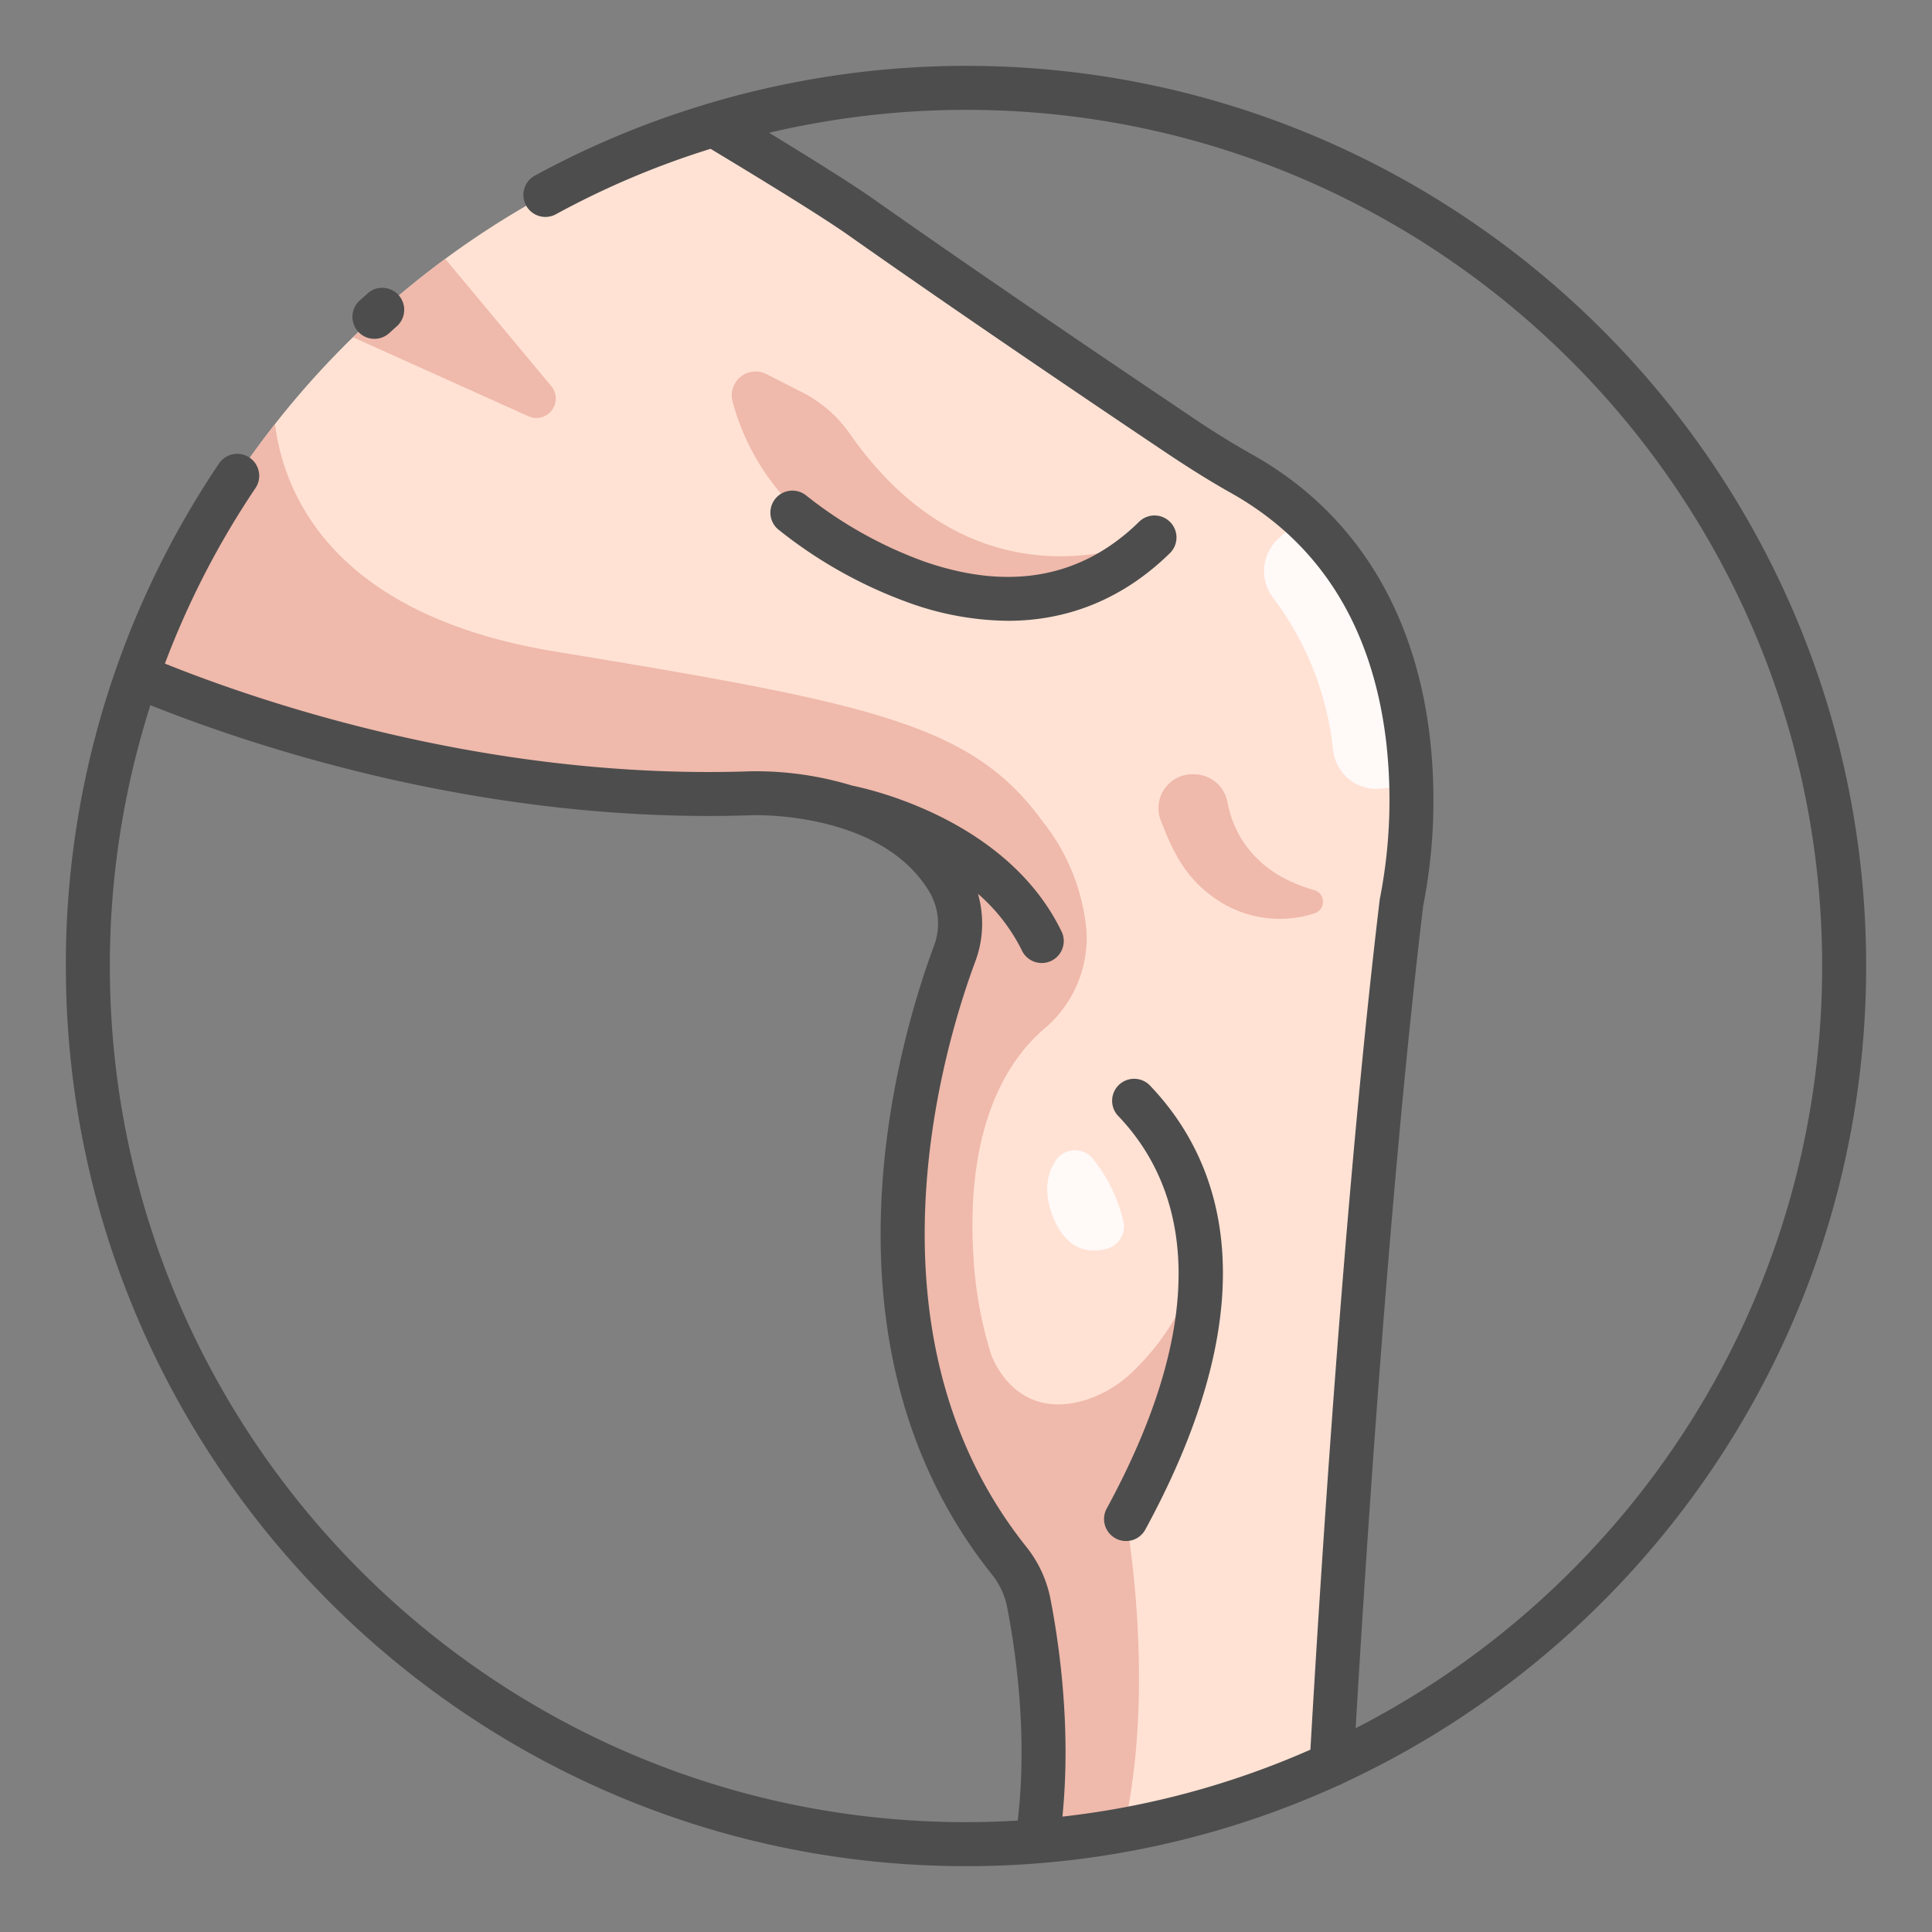 <svg id="icon" xmlns="http://www.w3.org/2000/svg" viewBox="0 0 512 512"><rect x="0" y="0" width="512" height="512" fill="#808080" stroke="none"/><defs><style>.cls-1{fill:#ffe2d4;}.cls-2{fill:#efb9ab;}.cls-3{fill:#fff9f8;}.cls-4{fill:#4d4d4d;}</style></defs><title>leg muscle</title><path class="cls-1" d="M329.06,125.58c-5.58-3.13-11-6.53-16.3-10.1-18-12.11-55-37.1-84.64-58-6.88-4.85-22.23-14.31-39.07-24.45A233.27,233.27,0,0,0,36.3,179.12c26.27,11.07,89.45,33.65,162.89,31.1,0,0,37.3-1.56,52.11,23.12a22.62,22.62,0,0,1,1.63,19.5c-9.08,24.37-32.31,102.15,14.46,160.74a25.91,25.91,0,0,1,5.23,11.19c2.31,11.83,6.16,37.63,2.23,63.19a231.54,231.54,0,0,0,78-20.3c2.37-41.76,9-148.93,18.54-228.51C371.4,239.15,389.84,159.68,329.06,125.58Z"/><path class="cls-2" d="M194.15,106.44c4.86,18.09,21.95,49.22,82,52.26,0,0,21.81-3,30-16.4,0,0-46,22.61-80.85-27.23a34.46,34.46,0,0,0-12.51-11l-9.65-4.92A6.32,6.32,0,0,0,194.15,106.44Z"/><path class="cls-2" d="M317.11,329.21c-.27,15.64-10.25,27.8-16.62,34a31.88,31.88,0,0,1-12.59,7.73c-17.65,5.55-24.15-9.11-25.23-11.94A106.63,106.63,0,0,1,258,333.54C255.62,297,268.08,280,276.69,272.68a31.51,31.51,0,0,0,11.21-26.36,54.47,54.47,0,0,0-11.76-28.84c-18.56-25.5-44.86-31-128.95-44.8-59.28-9.72-72-42-74.31-60.27A232.22,232.22,0,0,0,36.3,179.12c26.27,11.07,89.45,33.65,162.89,31.1,0,0,37.3-1.56,52.11,23.12a22.62,22.62,0,0,1,1.63,19.5c-9.08,24.37-32.31,102.15,14.46,160.74a25.91,25.91,0,0,1,5.23,11.19c2.31,11.83,6.16,37.63,2.23,63.19,7.75-.62,15.4-1.64,22.92-3,8.77-38.31.64-82.4.64-82.4C319.83,375.42,317.11,329.21,317.11,329.21Z"/><path class="cls-2" d="M140,110.29a5.14,5.14,0,0,0,6.06-8L118,68.61A233.41,233.41,0,0,0,93.58,89.39Z"/><path class="cls-2" d="M325.3,212.67c1.4,7.23,6.29,18.48,22.92,23.2a3.21,3.21,0,0,1,.12,6.17,29.8,29.8,0,0,1-27.35-4.7c-8-5.86-11-14-13.33-19.8a9,9,0,0,1,9.47-12.29l.35,0A9.05,9.05,0,0,1,325.3,212.67Z"/><path class="cls-3" d="M345,137l-6.27,5.81a11.62,11.62,0,0,0-1.38,15.57,80.66,80.66,0,0,1,15.91,40.32A11.59,11.59,0,0,0,366.05,209l7.93-.94C373.4,186.35,367.63,157.68,345,137Z"/><path class="cls-3" d="M289.72,307.19a6.15,6.15,0,0,0-10,.42c-2.14,3.3-3.41,8.3-.47,15.33,3.66,8.75,9.74,9.15,14.07,8a6.11,6.11,0,0,0,4.39-7.27A41.82,41.82,0,0,0,289.72,307.19Z"/><path class="cls-4" d="M302,138.15c-15.21,15-34.43,18.56-57.15,10.63a110.9,110.9,0,0,1-31.19-17.46,5.83,5.83,0,0,0-7.54,8.89,120.9,120.9,0,0,0,34.57,19.46,79.41,79.41,0,0,0,26.41,4.85c16.29,0,30.9-6.07,43.08-18.07a5.83,5.83,0,0,0-8.18-8.3Z"/><path class="cls-4" d="M295.63,407.68a5.81,5.81,0,0,0,7.9-2.34c34.15-62.79,19.45-98.71,1.11-117.78a5.83,5.83,0,0,0-8.4,8.08c15.64,16.26,27.83,47.54-2.95,104.14A5.83,5.83,0,0,0,295.63,407.68Z"/><path class="cls-4" d="M256,17.45a239.53,239.53,0,0,0-68.09,9.93,6,6,0,0,0-1.12.34,236.46,236.46,0,0,0-44.95,18.77,5.83,5.83,0,1,0,5.59,10.23,224.18,224.18,0,0,1,40.88-17.28c18.51,11.15,30.78,18.84,36.45,22.84,29.37,20.7,65.7,45.24,84.74,58,6,4,11.45,7.4,16.72,10.36,23.4,13.13,37.19,35,41,64.86a135.58,135.58,0,0,1-1.47,42.3,4.48,4.48,0,0,0-.11.62c-9.29,77.42-15.81,180.75-18.37,225.26a224.81,224.81,0,0,1-65.72,17.74c2.37-23.46-.86-45.88-3.19-57.79A31.84,31.84,0,0,0,272,409.94c-45.12-56.52-21.79-133-13.56-155.07a28.62,28.62,0,0,0,.73-18,48.08,48.08,0,0,1,11.76,15.25,5.83,5.83,0,0,0,10.52-5c-14.19-29.7-50.64-37.92-55.6-38.92A87.63,87.63,0,0,0,199,204.4c-68.41,2.37-128.3-17.7-155.3-28.54a226.09,226.09,0,0,1,24-46.51,5.82,5.82,0,1,0-9.66-6.51A237.35,237.35,0,0,0,17.45,256c0,131.54,107,238.55,238.55,238.55a237.09,237.09,0,0,0,98.64-21.37,5.67,5.67,0,0,0,1.43-.67C437.76,434.61,494.55,351.82,494.55,256,494.55,124.46,387.54,17.45,256,17.45ZM29.11,256a226.87,226.87,0,0,1,10.75-69.12c28.05,11.21,89.39,31.6,159.57,29.16.34,0,34-1.16,46.87,20.3a16.68,16.68,0,0,1,1.17,14.46c-8.77,23.54-33.57,105.11,15.37,166.41a20.24,20.24,0,0,1,4.06,8.68c2.27,11.63,5.49,33.84,2.81,56.58-4.54.27-9.11.42-13.71.42C130.89,482.89,29.11,381.11,29.11,256ZM359.26,458c2.77-47.23,9.08-144.3,17.89-217.88a145.59,145.59,0,0,0,1.66-45.69c-4.15-33.48-20.36-59.05-46.89-73.93-5-2.81-10.2-6-15.92-9.87-19-12.77-55.25-37.26-84.53-57.89-4.83-3.41-14.12-9.3-27.65-17.55A227.89,227.89,0,0,1,256,29.11c125.11,0,226.89,101.78,226.89,226.89C482.89,344,432.6,420.37,359.26,458Z"/><path class="cls-4" d="M97.48,77.73l-2.26,2a5.83,5.83,0,0,0,7.86,8.61l2.15-1.94a5.83,5.83,0,0,0-7.75-8.71Z"/></svg>